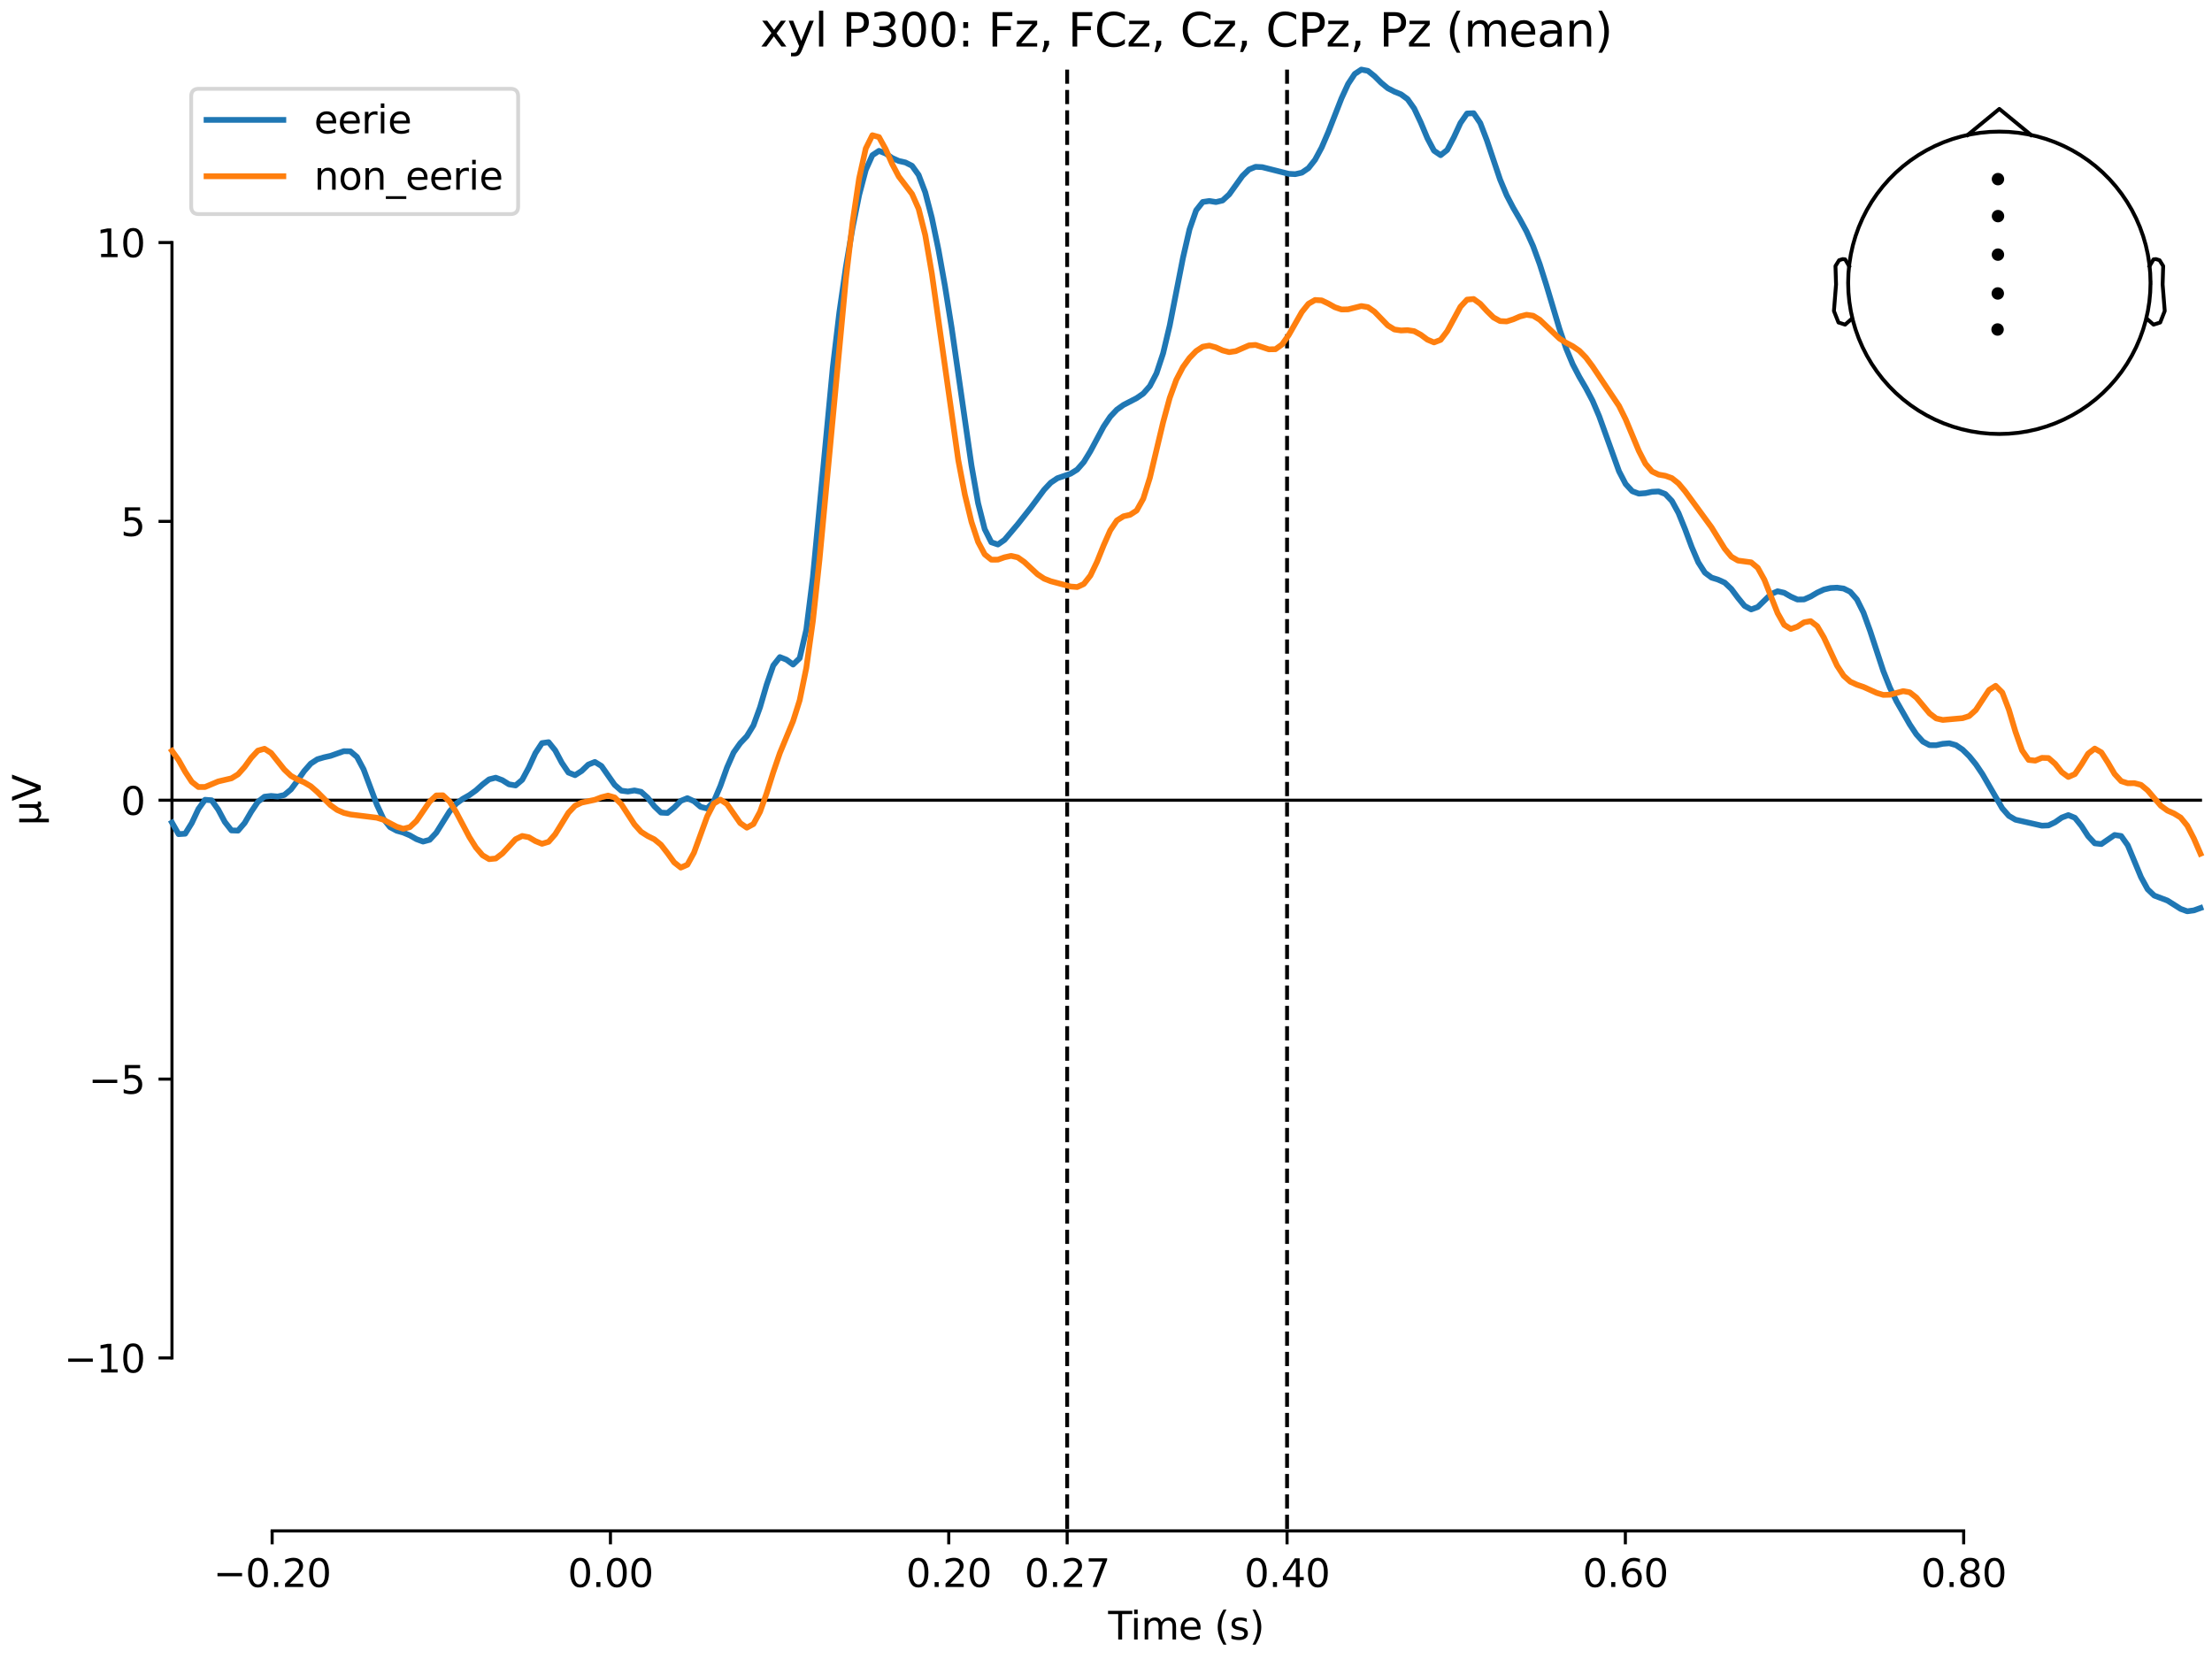 <?xml version="1.0" encoding="utf-8" standalone="no"?>
<!DOCTYPE svg PUBLIC "-//W3C//DTD SVG 1.1//EN"
  "http://www.w3.org/Graphics/SVG/1.1/DTD/svg11.dtd">
<svg xmlns:xlink="http://www.w3.org/1999/xlink" width="576pt" height="432pt" viewBox="0 0 576 432" xmlns="http://www.w3.org/2000/svg" version="1.1">
 <defs>
  <style type="text/css">*{stroke-linejoin: round; stroke-linecap: butt}</style>
 </defs>
 <g id="figure_1">
  <g id="patch_1">
   <path d="M 0 432 
L 576 432 
L 576 0 
L 0 0 
z
" style="fill: #ffffff"/>
  </g>
  <g id="axes_1">
   <g id="patch_2">
    <path d="M 44.783 398.644 
L 573 398.644 
L 573 18.118 
L 44.783 18.118 
L 44.783 398.644 
z
" style="fill: none; opacity: 0"/>
   </g>
   <g id="patch_3">
    <path d="M 44.783 353.6 
L 44.783 63.162 
" style="fill: none; stroke: #000000; stroke-width: 0.8; stroke-linejoin: miter; stroke-linecap: square"/>
   </g>
   <g id="LineCollection_1">
    <path d="M 277.887 18.118 
L 277.887 398.644 
" clip-path="url(#p43cd809115)" style="fill: none; stroke-dasharray: 3.7,1.6; stroke-dashoffset: 0; stroke: #000000"/>
    <path d="M 335.147 18.118 
L 335.147 398.644 
" clip-path="url(#p43cd809115)" style="fill: none; stroke-dasharray: 3.7,1.6; stroke-dashoffset: 0; stroke: #000000"/>
   </g>
   <g id="matplotlib.axis_1">
    <g id="xtick_1">
     <g id="line2d_1">
      <defs>
       <path id="m8d456c1300" d="M 0 0 
L 0 3.5 
" style="stroke: #000000; stroke-width: 0.8"/>
      </defs>
      <g>
       <use xlink:href="#m8d456c1300" x="70.867" y="398.644" style="stroke: #000000; stroke-width: 0.8"/>
      </g>
     </g>
     <g id="text_1">
      <!-- −0.20 -->
      <g transform="translate(55.544 413.242) scale(0.1 -0.1)">
       <defs>
        <path id="DejaVuSans-2212" d="M 678 2272 
L 4684 2272 
L 4684 1741 
L 678 1741 
L 678 2272 
z
" transform="scale(0.016)"/>
        <path id="DejaVuSans-30" d="M 2034 4250 
Q 1547 4250 1301 3770 
Q 1056 3291 1056 2328 
Q 1056 1369 1301 889 
Q 1547 409 2034 409 
Q 2525 409 2770 889 
Q 3016 1369 3016 2328 
Q 3016 3291 2770 3770 
Q 2525 4250 2034 4250 
z
M 2034 4750 
Q 2819 4750 3233 4129 
Q 3647 3509 3647 2328 
Q 3647 1150 3233 529 
Q 2819 -91 2034 -91 
Q 1250 -91 836 529 
Q 422 1150 422 2328 
Q 422 3509 836 4129 
Q 1250 4750 2034 4750 
z
" transform="scale(0.016)"/>
        <path id="DejaVuSans-2e" d="M 684 794 
L 1344 794 
L 1344 0 
L 684 0 
L 684 794 
z
" transform="scale(0.016)"/>
        <path id="DejaVuSans-32" d="M 1228 531 
L 3431 531 
L 3431 0 
L 469 0 
L 469 531 
Q 828 903 1448 1529 
Q 2069 2156 2228 2338 
Q 2531 2678 2651 2914 
Q 2772 3150 2772 3378 
Q 2772 3750 2511 3984 
Q 2250 4219 1831 4219 
Q 1534 4219 1204 4116 
Q 875 4013 500 3803 
L 500 4441 
Q 881 4594 1212 4672 
Q 1544 4750 1819 4750 
Q 2544 4750 2975 4387 
Q 3406 4025 3406 3419 
Q 3406 3131 3298 2873 
Q 3191 2616 2906 2266 
Q 2828 2175 2409 1742 
Q 1991 1309 1228 531 
z
" transform="scale(0.016)"/>
       </defs>
       <use xlink:href="#DejaVuSans-2212"/>
       <use xlink:href="#DejaVuSans-30" transform="translate(83.789 0)"/>
       <use xlink:href="#DejaVuSans-2e" transform="translate(147.412 0)"/>
       <use xlink:href="#DejaVuSans-32" transform="translate(179.199 0)"/>
       <use xlink:href="#DejaVuSans-30" transform="translate(242.822 0)"/>
      </g>
     </g>
    </g>
    <g id="xtick_2">
     <g id="line2d_2">
      <g>
       <use xlink:href="#m8d456c1300" x="158.96" y="398.644" style="stroke: #000000; stroke-width: 0.8"/>
      </g>
     </g>
     <g id="text_2">
      <!-- 0.00 -->
      <g transform="translate(147.828 413.242) scale(0.1 -0.1)">
       <use xlink:href="#DejaVuSans-30"/>
       <use xlink:href="#DejaVuSans-2e" transform="translate(63.623 0)"/>
       <use xlink:href="#DejaVuSans-30" transform="translate(95.41 0)"/>
       <use xlink:href="#DejaVuSans-30" transform="translate(159.033 0)"/>
      </g>
     </g>
    </g>
    <g id="xtick_3">
     <g id="line2d_3">
      <g>
       <use xlink:href="#m8d456c1300" x="247.054" y="398.644" style="stroke: #000000; stroke-width: 0.8"/>
      </g>
     </g>
     <g id="text_3">
      <!-- 0.20 -->
      <g transform="translate(235.921 413.242) scale(0.1 -0.1)">
       <use xlink:href="#DejaVuSans-30"/>
       <use xlink:href="#DejaVuSans-2e" transform="translate(63.623 0)"/>
       <use xlink:href="#DejaVuSans-32" transform="translate(95.41 0)"/>
       <use xlink:href="#DejaVuSans-30" transform="translate(159.033 0)"/>
      </g>
     </g>
    </g>
    <g id="xtick_4">
     <g id="line2d_4">
      <g>
       <use xlink:href="#m8d456c1300" x="277.887" y="398.644" style="stroke: #000000; stroke-width: 0.8"/>
      </g>
     </g>
     <g id="text_4">
      <!-- 0.27 -->
      <g transform="translate(266.754 413.242) scale(0.1 -0.1)">
       <defs>
        <path id="DejaVuSans-37" d="M 525 4666 
L 3525 4666 
L 3525 4397 
L 1831 0 
L 1172 0 
L 2766 4134 
L 525 4134 
L 525 4666 
z
" transform="scale(0.016)"/>
       </defs>
       <use xlink:href="#DejaVuSans-30"/>
       <use xlink:href="#DejaVuSans-2e" transform="translate(63.623 0)"/>
       <use xlink:href="#DejaVuSans-32" transform="translate(95.41 0)"/>
       <use xlink:href="#DejaVuSans-37" transform="translate(159.033 0)"/>
      </g>
     </g>
    </g>
    <g id="xtick_5">
     <g id="line2d_5">
      <g>
       <use xlink:href="#m8d456c1300" x="335.147" y="398.644" style="stroke: #000000; stroke-width: 0.8"/>
      </g>
     </g>
     <g id="text_5">
      <!-- 0.40 -->
      <g transform="translate(324.015 413.242) scale(0.1 -0.1)">
       <defs>
        <path id="DejaVuSans-34" d="M 2419 4116 
L 825 1625 
L 2419 1625 
L 2419 4116 
z
M 2253 4666 
L 3047 4666 
L 3047 1625 
L 3713 1625 
L 3713 1100 
L 3047 1100 
L 3047 0 
L 2419 0 
L 2419 1100 
L 313 1100 
L 313 1709 
L 2253 4666 
z
" transform="scale(0.016)"/>
       </defs>
       <use xlink:href="#DejaVuSans-30"/>
       <use xlink:href="#DejaVuSans-2e" transform="translate(63.623 0)"/>
       <use xlink:href="#DejaVuSans-34" transform="translate(95.41 0)"/>
       <use xlink:href="#DejaVuSans-30" transform="translate(159.033 0)"/>
      </g>
     </g>
    </g>
    <g id="xtick_6">
     <g id="line2d_6">
      <g>
       <use xlink:href="#m8d456c1300" x="423.241" y="398.644" style="stroke: #000000; stroke-width: 0.8"/>
      </g>
     </g>
     <g id="text_6">
      <!-- 0.60 -->
      <g transform="translate(412.108 413.242) scale(0.1 -0.1)">
       <defs>
        <path id="DejaVuSans-36" d="M 2113 2584 
Q 1688 2584 1439 2293 
Q 1191 2003 1191 1497 
Q 1191 994 1439 701 
Q 1688 409 2113 409 
Q 2538 409 2786 701 
Q 3034 994 3034 1497 
Q 3034 2003 2786 2293 
Q 2538 2584 2113 2584 
z
M 3366 4563 
L 3366 3988 
Q 3128 4100 2886 4159 
Q 2644 4219 2406 4219 
Q 1781 4219 1451 3797 
Q 1122 3375 1075 2522 
Q 1259 2794 1537 2939 
Q 1816 3084 2150 3084 
Q 2853 3084 3261 2657 
Q 3669 2231 3669 1497 
Q 3669 778 3244 343 
Q 2819 -91 2113 -91 
Q 1303 -91 875 529 
Q 447 1150 447 2328 
Q 447 3434 972 4092 
Q 1497 4750 2381 4750 
Q 2619 4750 2861 4703 
Q 3103 4656 3366 4563 
z
" transform="scale(0.016)"/>
       </defs>
       <use xlink:href="#DejaVuSans-30"/>
       <use xlink:href="#DejaVuSans-2e" transform="translate(63.623 0)"/>
       <use xlink:href="#DejaVuSans-36" transform="translate(95.41 0)"/>
       <use xlink:href="#DejaVuSans-30" transform="translate(159.033 0)"/>
      </g>
     </g>
    </g>
    <g id="xtick_7">
     <g id="line2d_7">
      <g>
       <use xlink:href="#m8d456c1300" x="511.334" y="398.644" style="stroke: #000000; stroke-width: 0.8"/>
      </g>
     </g>
     <g id="text_7">
      <!-- 0.80 -->
      <g transform="translate(500.202 413.242) scale(0.1 -0.1)">
       <defs>
        <path id="DejaVuSans-38" d="M 2034 2216 
Q 1584 2216 1326 1975 
Q 1069 1734 1069 1313 
Q 1069 891 1326 650 
Q 1584 409 2034 409 
Q 2484 409 2743 651 
Q 3003 894 3003 1313 
Q 3003 1734 2745 1975 
Q 2488 2216 2034 2216 
z
M 1403 2484 
Q 997 2584 770 2862 
Q 544 3141 544 3541 
Q 544 4100 942 4425 
Q 1341 4750 2034 4750 
Q 2731 4750 3128 4425 
Q 3525 4100 3525 3541 
Q 3525 3141 3298 2862 
Q 3072 2584 2669 2484 
Q 3125 2378 3379 2068 
Q 3634 1759 3634 1313 
Q 3634 634 3220 271 
Q 2806 -91 2034 -91 
Q 1263 -91 848 271 
Q 434 634 434 1313 
Q 434 1759 690 2068 
Q 947 2378 1403 2484 
z
M 1172 3481 
Q 1172 3119 1398 2916 
Q 1625 2713 2034 2713 
Q 2441 2713 2670 2916 
Q 2900 3119 2900 3481 
Q 2900 3844 2670 4047 
Q 2441 4250 2034 4250 
Q 1625 4250 1398 4047 
Q 1172 3844 1172 3481 
z
" transform="scale(0.016)"/>
       </defs>
       <use xlink:href="#DejaVuSans-30"/>
       <use xlink:href="#DejaVuSans-2e" transform="translate(63.623 0)"/>
       <use xlink:href="#DejaVuSans-38" transform="translate(95.41 0)"/>
       <use xlink:href="#DejaVuSans-30" transform="translate(159.033 0)"/>
      </g>
     </g>
    </g>
    <g id="text_8">
     <!-- Time (s) -->
     <g transform="translate(288.562 426.92) scale(0.1 -0.1)">
      <defs>
       <path id="DejaVuSans-54" d="M -19 4666 
L 3928 4666 
L 3928 4134 
L 2272 4134 
L 2272 0 
L 1638 0 
L 1638 4134 
L -19 4134 
L -19 4666 
z
" transform="scale(0.016)"/>
       <path id="DejaVuSans-69" d="M 603 3500 
L 1178 3500 
L 1178 0 
L 603 0 
L 603 3500 
z
M 603 4863 
L 1178 4863 
L 1178 4134 
L 603 4134 
L 603 4863 
z
" transform="scale(0.016)"/>
       <path id="DejaVuSans-6d" d="M 3328 2828 
Q 3544 3216 3844 3400 
Q 4144 3584 4550 3584 
Q 5097 3584 5394 3201 
Q 5691 2819 5691 2113 
L 5691 0 
L 5113 0 
L 5113 2094 
Q 5113 2597 4934 2840 
Q 4756 3084 4391 3084 
Q 3944 3084 3684 2787 
Q 3425 2491 3425 1978 
L 3425 0 
L 2847 0 
L 2847 2094 
Q 2847 2600 2669 2842 
Q 2491 3084 2119 3084 
Q 1678 3084 1418 2786 
Q 1159 2488 1159 1978 
L 1159 0 
L 581 0 
L 581 3500 
L 1159 3500 
L 1159 2956 
Q 1356 3278 1631 3431 
Q 1906 3584 2284 3584 
Q 2666 3584 2933 3390 
Q 3200 3197 3328 2828 
z
" transform="scale(0.016)"/>
       <path id="DejaVuSans-65" d="M 3597 1894 
L 3597 1613 
L 953 1613 
Q 991 1019 1311 708 
Q 1631 397 2203 397 
Q 2534 397 2845 478 
Q 3156 559 3463 722 
L 3463 178 
Q 3153 47 2828 -22 
Q 2503 -91 2169 -91 
Q 1331 -91 842 396 
Q 353 884 353 1716 
Q 353 2575 817 3079 
Q 1281 3584 2069 3584 
Q 2775 3584 3186 3129 
Q 3597 2675 3597 1894 
z
M 3022 2063 
Q 3016 2534 2758 2815 
Q 2500 3097 2075 3097 
Q 1594 3097 1305 2825 
Q 1016 2553 972 2059 
L 3022 2063 
z
" transform="scale(0.016)"/>
       <path id="DejaVuSans-20" transform="scale(0.016)"/>
       <path id="DejaVuSans-28" d="M 1984 4856 
Q 1566 4138 1362 3434 
Q 1159 2731 1159 2009 
Q 1159 1288 1364 580 
Q 1569 -128 1984 -844 
L 1484 -844 
Q 1016 -109 783 600 
Q 550 1309 550 2009 
Q 550 2706 781 3412 
Q 1013 4119 1484 4856 
L 1984 4856 
z
" transform="scale(0.016)"/>
       <path id="DejaVuSans-73" d="M 2834 3397 
L 2834 2853 
Q 2591 2978 2328 3040 
Q 2066 3103 1784 3103 
Q 1356 3103 1142 2972 
Q 928 2841 928 2578 
Q 928 2378 1081 2264 
Q 1234 2150 1697 2047 
L 1894 2003 
Q 2506 1872 2764 1633 
Q 3022 1394 3022 966 
Q 3022 478 2636 193 
Q 2250 -91 1575 -91 
Q 1294 -91 989 -36 
Q 684 19 347 128 
L 347 722 
Q 666 556 975 473 
Q 1284 391 1588 391 
Q 1994 391 2212 530 
Q 2431 669 2431 922 
Q 2431 1156 2273 1281 
Q 2116 1406 1581 1522 
L 1381 1569 
Q 847 1681 609 1914 
Q 372 2147 372 2553 
Q 372 3047 722 3315 
Q 1072 3584 1716 3584 
Q 2034 3584 2315 3537 
Q 2597 3491 2834 3397 
z
" transform="scale(0.016)"/>
       <path id="DejaVuSans-29" d="M 513 4856 
L 1013 4856 
Q 1481 4119 1714 3412 
Q 1947 2706 1947 2009 
Q 1947 1309 1714 600 
Q 1481 -109 1013 -844 
L 513 -844 
Q 928 -128 1133 580 
Q 1338 1288 1338 2009 
Q 1338 2731 1133 3434 
Q 928 4138 513 4856 
z
" transform="scale(0.016)"/>
      </defs>
      <use xlink:href="#DejaVuSans-54"/>
      <use xlink:href="#DejaVuSans-69" transform="translate(57.959 0)"/>
      <use xlink:href="#DejaVuSans-6d" transform="translate(85.742 0)"/>
      <use xlink:href="#DejaVuSans-65" transform="translate(183.154 0)"/>
      <use xlink:href="#DejaVuSans-20" transform="translate(244.678 0)"/>
      <use xlink:href="#DejaVuSans-28" transform="translate(276.465 0)"/>
      <use xlink:href="#DejaVuSans-73" transform="translate(315.479 0)"/>
      <use xlink:href="#DejaVuSans-29" transform="translate(367.578 0)"/>
     </g>
    </g>
   </g>
   <g id="matplotlib.axis_2">
    <g id="ytick_1">
     <g id="line2d_8">
      <defs>
       <path id="ma31c90eb12" d="M 0 0 
L -3.5 0 
" style="stroke: #000000; stroke-width: 0.8"/>
      </defs>
      <g>
       <use xlink:href="#ma31c90eb12" x="44.783" y="353.6" style="stroke: #000000; stroke-width: 0.8"/>
      </g>
     </g>
     <g id="text_9">
      <!-- −10 -->
      <g transform="translate(16.678 357.399) scale(0.1 -0.1)">
       <defs>
        <path id="DejaVuSans-31" d="M 794 531 
L 1825 531 
L 1825 4091 
L 703 3866 
L 703 4441 
L 1819 4666 
L 2450 4666 
L 2450 531 
L 3481 531 
L 3481 0 
L 794 0 
L 794 531 
z
" transform="scale(0.016)"/>
       </defs>
       <use xlink:href="#DejaVuSans-2212"/>
       <use xlink:href="#DejaVuSans-31" transform="translate(83.789 0)"/>
       <use xlink:href="#DejaVuSans-30" transform="translate(147.412 0)"/>
      </g>
     </g>
    </g>
    <g id="ytick_2">
     <g id="line2d_9">
      <g>
       <use xlink:href="#ma31c90eb12" x="44.783" y="280.99" style="stroke: #000000; stroke-width: 0.8"/>
      </g>
     </g>
     <g id="text_10">
      <!-- −5 -->
      <g transform="translate(23.041 284.79) scale(0.1 -0.1)">
       <defs>
        <path id="DejaVuSans-35" d="M 691 4666 
L 3169 4666 
L 3169 4134 
L 1269 4134 
L 1269 2991 
Q 1406 3038 1543 3061 
Q 1681 3084 1819 3084 
Q 2600 3084 3056 2656 
Q 3513 2228 3513 1497 
Q 3513 744 3044 326 
Q 2575 -91 1722 -91 
Q 1428 -91 1123 -41 
Q 819 9 494 109 
L 494 744 
Q 775 591 1075 516 
Q 1375 441 1709 441 
Q 2250 441 2565 725 
Q 2881 1009 2881 1497 
Q 2881 1984 2565 2268 
Q 2250 2553 1709 2553 
Q 1456 2553 1204 2497 
Q 953 2441 691 2322 
L 691 4666 
z
" transform="scale(0.016)"/>
       </defs>
       <use xlink:href="#DejaVuSans-2212"/>
       <use xlink:href="#DejaVuSans-35" transform="translate(83.789 0)"/>
      </g>
     </g>
    </g>
    <g id="ytick_3">
     <g id="line2d_10">
      <g>
       <use xlink:href="#ma31c90eb12" x="44.783" y="208.381" style="stroke: #000000; stroke-width: 0.8"/>
      </g>
     </g>
     <g id="text_11">
      <!-- 0 -->
      <g transform="translate(31.421 212.18) scale(0.1 -0.1)">
       <use xlink:href="#DejaVuSans-30"/>
      </g>
     </g>
    </g>
    <g id="ytick_4">
     <g id="line2d_11">
      <g>
       <use xlink:href="#ma31c90eb12" x="44.783" y="135.771" style="stroke: #000000; stroke-width: 0.8"/>
      </g>
     </g>
     <g id="text_12">
      <!-- 5 -->
      <g transform="translate(31.421 139.571) scale(0.1 -0.1)">
       <use xlink:href="#DejaVuSans-35"/>
      </g>
     </g>
    </g>
    <g id="ytick_5">
     <g id="line2d_12">
      <g>
       <use xlink:href="#ma31c90eb12" x="44.783" y="63.162" style="stroke: #000000; stroke-width: 0.8"/>
      </g>
     </g>
     <g id="text_13">
      <!-- 10 -->
      <g transform="translate(25.058 66.961) scale(0.1 -0.1)">
       <use xlink:href="#DejaVuSans-31"/>
       <use xlink:href="#DejaVuSans-30" transform="translate(63.623 0)"/>
      </g>
     </g>
    </g>
    <g id="text_14">
     <!-- µV -->
     <g transform="translate(10.599 214.982) rotate(-90) scale(0.1 -0.1)">
      <defs>
       <path id="DejaVuSans-b5" d="M 544 -1331 
L 544 3500 
L 1119 3500 
L 1119 1325 
Q 1119 872 1334 640 
Q 1550 409 1972 409 
Q 2434 409 2667 671 
Q 2900 934 2900 1459 
L 2900 3500 
L 3475 3500 
L 3475 806 
Q 3475 619 3529 530 
Q 3584 441 3700 441 
Q 3728 441 3778 458 
Q 3828 475 3916 513 
L 3916 50 
Q 3788 -22 3673 -56 
Q 3559 -91 3450 -91 
Q 3234 -91 3106 31 
Q 2978 153 2931 403 
Q 2775 156 2548 32 
Q 2322 -91 2016 -91 
Q 1697 -91 1473 31 
Q 1250 153 1119 397 
L 1119 -1331 
L 544 -1331 
z
" transform="scale(0.016)"/>
       <path id="DejaVuSans-56" d="M 1831 0 
L 50 4666 
L 709 4666 
L 2188 738 
L 3669 4666 
L 4325 4666 
L 2547 0 
L 1831 0 
z
" transform="scale(0.016)"/>
      </defs>
      <use xlink:href="#DejaVuSans-b5"/>
      <use xlink:href="#DejaVuSans-56" transform="translate(63.623 0)"/>
     </g>
    </g>
   </g>
   <g id="patch_4">
    <path d="M 70.867 398.644 
L 511.334 398.644 
" style="fill: none; stroke: #000000; stroke-width: 0.8; stroke-linejoin: miter; stroke-linecap: square"/>
   </g>
   <g id="patch_5">
    <path d="M 44.783 208.381 
L 573 208.381 
" style="fill: none; stroke: #000000; stroke-width: 0.8; stroke-linejoin: miter; stroke-linecap: square"/>
   </g>
   <g id="text_15">
    <!-- xyl P300: Fz, FCz, Cz, CPz, Pz (mean) -->
    <g transform="translate(197.905 12.118) scale(0.12 -0.12)">
     <defs>
      <path id="DejaVuSans-78" d="M 3513 3500 
L 2247 1797 
L 3578 0 
L 2900 0 
L 1881 1375 
L 863 0 
L 184 0 
L 1544 1831 
L 300 3500 
L 978 3500 
L 1906 2253 
L 2834 3500 
L 3513 3500 
z
" transform="scale(0.016)"/>
      <path id="DejaVuSans-79" d="M 2059 -325 
Q 1816 -950 1584 -1140 
Q 1353 -1331 966 -1331 
L 506 -1331 
L 506 -850 
L 844 -850 
Q 1081 -850 1212 -737 
Q 1344 -625 1503 -206 
L 1606 56 
L 191 3500 
L 800 3500 
L 1894 763 
L 2988 3500 
L 3597 3500 
L 2059 -325 
z
" transform="scale(0.016)"/>
      <path id="DejaVuSans-6c" d="M 603 4863 
L 1178 4863 
L 1178 0 
L 603 0 
L 603 4863 
z
" transform="scale(0.016)"/>
      <path id="DejaVuSans-50" d="M 1259 4147 
L 1259 2394 
L 2053 2394 
Q 2494 2394 2734 2622 
Q 2975 2850 2975 3272 
Q 2975 3691 2734 3919 
Q 2494 4147 2053 4147 
L 1259 4147 
z
M 628 4666 
L 2053 4666 
Q 2838 4666 3239 4311 
Q 3641 3956 3641 3272 
Q 3641 2581 3239 2228 
Q 2838 1875 2053 1875 
L 1259 1875 
L 1259 0 
L 628 0 
L 628 4666 
z
" transform="scale(0.016)"/>
      <path id="DejaVuSans-33" d="M 2597 2516 
Q 3050 2419 3304 2112 
Q 3559 1806 3559 1356 
Q 3559 666 3084 287 
Q 2609 -91 1734 -91 
Q 1441 -91 1130 -33 
Q 819 25 488 141 
L 488 750 
Q 750 597 1062 519 
Q 1375 441 1716 441 
Q 2309 441 2620 675 
Q 2931 909 2931 1356 
Q 2931 1769 2642 2001 
Q 2353 2234 1838 2234 
L 1294 2234 
L 1294 2753 
L 1863 2753 
Q 2328 2753 2575 2939 
Q 2822 3125 2822 3475 
Q 2822 3834 2567 4026 
Q 2313 4219 1838 4219 
Q 1578 4219 1281 4162 
Q 984 4106 628 3988 
L 628 4550 
Q 988 4650 1302 4700 
Q 1616 4750 1894 4750 
Q 2613 4750 3031 4423 
Q 3450 4097 3450 3541 
Q 3450 3153 3228 2886 
Q 3006 2619 2597 2516 
z
" transform="scale(0.016)"/>
      <path id="DejaVuSans-3a" d="M 750 794 
L 1409 794 
L 1409 0 
L 750 0 
L 750 794 
z
M 750 3309 
L 1409 3309 
L 1409 2516 
L 750 2516 
L 750 3309 
z
" transform="scale(0.016)"/>
      <path id="DejaVuSans-46" d="M 628 4666 
L 3309 4666 
L 3309 4134 
L 1259 4134 
L 1259 2759 
L 3109 2759 
L 3109 2228 
L 1259 2228 
L 1259 0 
L 628 0 
L 628 4666 
z
" transform="scale(0.016)"/>
      <path id="DejaVuSans-7a" d="M 353 3500 
L 3084 3500 
L 3084 2975 
L 922 459 
L 3084 459 
L 3084 0 
L 275 0 
L 275 525 
L 2438 3041 
L 353 3041 
L 353 3500 
z
" transform="scale(0.016)"/>
      <path id="DejaVuSans-2c" d="M 750 794 
L 1409 794 
L 1409 256 
L 897 -744 
L 494 -744 
L 750 256 
L 750 794 
z
" transform="scale(0.016)"/>
      <path id="DejaVuSans-43" d="M 4122 4306 
L 4122 3641 
Q 3803 3938 3442 4084 
Q 3081 4231 2675 4231 
Q 1875 4231 1450 3742 
Q 1025 3253 1025 2328 
Q 1025 1406 1450 917 
Q 1875 428 2675 428 
Q 3081 428 3442 575 
Q 3803 722 4122 1019 
L 4122 359 
Q 3791 134 3420 21 
Q 3050 -91 2638 -91 
Q 1578 -91 968 557 
Q 359 1206 359 2328 
Q 359 3453 968 4101 
Q 1578 4750 2638 4750 
Q 3056 4750 3426 4639 
Q 3797 4528 4122 4306 
z
" transform="scale(0.016)"/>
      <path id="DejaVuSans-61" d="M 2194 1759 
Q 1497 1759 1228 1600 
Q 959 1441 959 1056 
Q 959 750 1161 570 
Q 1363 391 1709 391 
Q 2188 391 2477 730 
Q 2766 1069 2766 1631 
L 2766 1759 
L 2194 1759 
z
M 3341 1997 
L 3341 0 
L 2766 0 
L 2766 531 
Q 2569 213 2275 61 
Q 1981 -91 1556 -91 
Q 1019 -91 701 211 
Q 384 513 384 1019 
Q 384 1609 779 1909 
Q 1175 2209 1959 2209 
L 2766 2209 
L 2766 2266 
Q 2766 2663 2505 2880 
Q 2244 3097 1772 3097 
Q 1472 3097 1187 3025 
Q 903 2953 641 2809 
L 641 3341 
Q 956 3463 1253 3523 
Q 1550 3584 1831 3584 
Q 2591 3584 2966 3190 
Q 3341 2797 3341 1997 
z
" transform="scale(0.016)"/>
      <path id="DejaVuSans-6e" d="M 3513 2113 
L 3513 0 
L 2938 0 
L 2938 2094 
Q 2938 2591 2744 2837 
Q 2550 3084 2163 3084 
Q 1697 3084 1428 2787 
Q 1159 2491 1159 1978 
L 1159 0 
L 581 0 
L 581 3500 
L 1159 3500 
L 1159 2956 
Q 1366 3272 1645 3428 
Q 1925 3584 2291 3584 
Q 2894 3584 3203 3211 
Q 3513 2838 3513 2113 
z
" transform="scale(0.016)"/>
     </defs>
     <use xlink:href="#DejaVuSans-78"/>
     <use xlink:href="#DejaVuSans-79" transform="translate(59.18 0)"/>
     <use xlink:href="#DejaVuSans-6c" transform="translate(118.359 0)"/>
     <use xlink:href="#DejaVuSans-20" transform="translate(146.143 0)"/>
     <use xlink:href="#DejaVuSans-50" transform="translate(177.93 0)"/>
     <use xlink:href="#DejaVuSans-33" transform="translate(238.232 0)"/>
     <use xlink:href="#DejaVuSans-30" transform="translate(301.855 0)"/>
     <use xlink:href="#DejaVuSans-30" transform="translate(365.479 0)"/>
     <use xlink:href="#DejaVuSans-3a" transform="translate(429.102 0)"/>
     <use xlink:href="#DejaVuSans-20" transform="translate(462.793 0)"/>
     <use xlink:href="#DejaVuSans-46" transform="translate(494.58 0)"/>
     <use xlink:href="#DejaVuSans-7a" transform="translate(552.1 0)"/>
     <use xlink:href="#DejaVuSans-2c" transform="translate(604.59 0)"/>
     <use xlink:href="#DejaVuSans-20" transform="translate(636.377 0)"/>
     <use xlink:href="#DejaVuSans-46" transform="translate(668.164 0)"/>
     <use xlink:href="#DejaVuSans-43" transform="translate(725.684 0)"/>
     <use xlink:href="#DejaVuSans-7a" transform="translate(795.508 0)"/>
     <use xlink:href="#DejaVuSans-2c" transform="translate(847.998 0)"/>
     <use xlink:href="#DejaVuSans-20" transform="translate(879.785 0)"/>
     <use xlink:href="#DejaVuSans-43" transform="translate(911.572 0)"/>
     <use xlink:href="#DejaVuSans-7a" transform="translate(981.396 0)"/>
     <use xlink:href="#DejaVuSans-2c" transform="translate(1033.887 0)"/>
     <use xlink:href="#DejaVuSans-20" transform="translate(1065.674 0)"/>
     <use xlink:href="#DejaVuSans-43" transform="translate(1097.461 0)"/>
     <use xlink:href="#DejaVuSans-50" transform="translate(1167.285 0)"/>
     <use xlink:href="#DejaVuSans-7a" transform="translate(1227.588 0)"/>
     <use xlink:href="#DejaVuSans-2c" transform="translate(1280.078 0)"/>
     <use xlink:href="#DejaVuSans-20" transform="translate(1311.865 0)"/>
     <use xlink:href="#DejaVuSans-50" transform="translate(1343.652 0)"/>
     <use xlink:href="#DejaVuSans-7a" transform="translate(1403.955 0)"/>
     <use xlink:href="#DejaVuSans-20" transform="translate(1456.445 0)"/>
     <use xlink:href="#DejaVuSans-28" transform="translate(1488.232 0)"/>
     <use xlink:href="#DejaVuSans-6d" transform="translate(1527.246 0)"/>
     <use xlink:href="#DejaVuSans-65" transform="translate(1624.658 0)"/>
     <use xlink:href="#DejaVuSans-61" transform="translate(1686.182 0)"/>
     <use xlink:href="#DejaVuSans-6e" transform="translate(1747.461 0)"/>
     <use xlink:href="#DejaVuSans-29" transform="translate(1810.84 0)"/>
    </g>
   </g>
   <g id="legend_1">
    <g id="patch_6">
     <path d="M 51.783 55.753 
L 132.925 55.753 
Q 134.925 55.753 134.925 53.753 
L 134.925 25.118 
Q 134.925 23.118 132.925 23.118 
L 51.783 23.118 
Q 49.783 23.118 49.783 25.118 
L 49.783 53.753 
Q 49.783 55.753 51.783 55.753 
z
" style="fill: #ffffff; opacity: 0.8; stroke: #cccccc; stroke-linejoin: miter"/>
    </g>
    <g id="line2d_13">
     <path d="M 53.783 31.217 
L 63.783 31.217 
L 73.783 31.217 
" style="fill: none; stroke: #1f77b4; stroke-width: 1.5; stroke-linecap: square"/>
    </g>
    <g id="text_16">
     <!-- eerie -->
     <g transform="translate(81.783 34.717) scale(0.1 -0.1)">
      <defs>
       <path id="DejaVuSans-72" d="M 2631 2963 
Q 2534 3019 2420 3045 
Q 2306 3072 2169 3072 
Q 1681 3072 1420 2755 
Q 1159 2438 1159 1844 
L 1159 0 
L 581 0 
L 581 3500 
L 1159 3500 
L 1159 2956 
Q 1341 3275 1631 3429 
Q 1922 3584 2338 3584 
Q 2397 3584 2469 3576 
Q 2541 3569 2628 3553 
L 2631 2963 
z
" transform="scale(0.016)"/>
      </defs>
      <use xlink:href="#DejaVuSans-65"/>
      <use xlink:href="#DejaVuSans-65" transform="translate(61.523 0)"/>
      <use xlink:href="#DejaVuSans-72" transform="translate(123.047 0)"/>
      <use xlink:href="#DejaVuSans-69" transform="translate(164.16 0)"/>
      <use xlink:href="#DejaVuSans-65" transform="translate(191.943 0)"/>
     </g>
    </g>
    <g id="line2d_14">
     <path d="M 53.783 45.895 
L 63.783 45.895 
L 73.783 45.895 
" style="fill: none; stroke: #ff7f0e; stroke-width: 1.5; stroke-linecap: square"/>
    </g>
    <g id="text_17">
     <!-- non_eerie -->
     <g transform="translate(81.783 49.395) scale(0.1 -0.1)">
      <defs>
       <path id="DejaVuSans-6f" d="M 1959 3097 
Q 1497 3097 1228 2736 
Q 959 2375 959 1747 
Q 959 1119 1226 758 
Q 1494 397 1959 397 
Q 2419 397 2687 759 
Q 2956 1122 2956 1747 
Q 2956 2369 2687 2733 
Q 2419 3097 1959 3097 
z
M 1959 3584 
Q 2709 3584 3137 3096 
Q 3566 2609 3566 1747 
Q 3566 888 3137 398 
Q 2709 -91 1959 -91 
Q 1206 -91 779 398 
Q 353 888 353 1747 
Q 353 2609 779 3096 
Q 1206 3584 1959 3584 
z
" transform="scale(0.016)"/>
       <path id="DejaVuSans-5f" d="M 3263 -1063 
L 3263 -1509 
L -63 -1509 
L -63 -1063 
L 3263 -1063 
z
" transform="scale(0.016)"/>
      </defs>
      <use xlink:href="#DejaVuSans-6e"/>
      <use xlink:href="#DejaVuSans-6f" transform="translate(63.379 0)"/>
      <use xlink:href="#DejaVuSans-6e" transform="translate(124.561 0)"/>
      <use xlink:href="#DejaVuSans-5f" transform="translate(187.939 0)"/>
      <use xlink:href="#DejaVuSans-65" transform="translate(237.939 0)"/>
      <use xlink:href="#DejaVuSans-65" transform="translate(299.463 0)"/>
      <use xlink:href="#DejaVuSans-72" transform="translate(360.986 0)"/>
      <use xlink:href="#DejaVuSans-69" transform="translate(402.1 0)"/>
      <use xlink:href="#DejaVuSans-65" transform="translate(429.883 0)"/>
     </g>
    </g>
   </g>
   <g id="line2d_15">
    <path d="M 44.783 214.197 
L 46.504 217.21 
L 48.224 217.097 
L 49.945 214.316 
L 51.665 210.661 
L 53.386 208.262 
L 55.107 208.391 
L 56.827 210.816 
L 58.548 214.04 
L 60.268 216.238 
L 61.989 216.291 
L 63.709 214.296 
L 65.43 211.349 
L 67.151 208.799 
L 68.871 207.463 
L 70.592 207.263 
L 72.312 207.416 
L 74.033 207.014 
L 75.753 205.577 
L 77.474 203.283 
L 79.195 200.804 
L 80.915 198.844 
L 82.636 197.717 
L 84.356 197.21 
L 86.077 196.825 
L 89.518 195.607 
L 91.239 195.64 
L 92.959 197.108 
L 94.68 200.33 
L 98.121 209.509 
L 99.841 213.212 
L 101.562 215.385 
L 103.283 216.313 
L 105.003 216.801 
L 106.724 217.526 
L 108.444 218.512 
L 110.165 219.147 
L 111.886 218.683 
L 113.606 216.845 
L 117.047 211.34 
L 118.768 209.289 
L 120.488 208.025 
L 122.209 207.053 
L 123.93 205.825 
L 125.65 204.278 
L 127.371 202.945 
L 129.091 202.51 
L 130.812 203.158 
L 132.532 204.234 
L 134.253 204.529 
L 135.974 203.069 
L 137.694 199.876 
L 139.415 196.119 
L 141.135 193.502 
L 142.856 193.26 
L 144.576 195.393 
L 146.297 198.62 
L 148.018 201.17 
L 149.738 201.855 
L 151.459 200.759 
L 153.179 199.106 
L 154.9 198.409 
L 156.62 199.462 
L 160.062 204.386 
L 161.782 205.883 
L 163.503 206.108 
L 165.223 205.832 
L 166.944 206.189 
L 168.664 207.73 
L 170.385 209.943 
L 172.106 211.596 
L 173.826 211.691 
L 175.547 210.294 
L 177.267 208.553 
L 178.988 207.836 
L 180.709 208.638 
L 182.429 210.095 
L 184.15 210.533 
L 185.87 208.688 
L 187.591 204.657 
L 189.311 199.86 
L 191.032 195.948 
L 192.753 193.524 
L 194.473 191.709 
L 196.194 188.892 
L 197.914 184.164 
L 199.635 178.274 
L 201.355 173.294 
L 203.076 171.109 
L 204.797 171.781 
L 206.517 173.048 
L 208.238 171.383 
L 209.958 163.958 
L 211.679 150.251 
L 216.841 95.848 
L 218.561 81.367 
L 220.282 69.45 
L 222.002 59.331 
L 223.723 50.768 
L 225.443 44.251 
L 227.164 40.418 
L 228.885 39.282 
L 230.605 39.962 
L 232.326 41.144 
L 234.046 41.915 
L 235.767 42.302 
L 237.488 43.165 
L 239.208 45.553 
L 240.929 50.075 
L 242.649 56.693 
L 244.37 64.994 
L 246.09 74.61 
L 247.811 85.39 
L 252.973 121.212 
L 254.693 131.007 
L 256.414 137.782 
L 258.134 141.2 
L 259.855 141.785 
L 261.576 140.581 
L 265.017 136.507 
L 268.458 132.146 
L 271.899 127.511 
L 273.62 125.687 
L 275.34 124.528 
L 278.781 123.348 
L 280.502 122.278 
L 282.222 120.317 
L 283.943 117.492 
L 287.384 111.067 
L 289.105 108.503 
L 290.825 106.672 
L 292.546 105.443 
L 295.987 103.669 
L 297.708 102.478 
L 299.428 100.522 
L 301.149 97.213 
L 302.869 92.008 
L 304.59 84.767 
L 308.031 67.2 
L 309.752 59.716 
L 311.472 54.777 
L 313.193 52.593 
L 314.913 52.335 
L 316.634 52.613 
L 318.355 52.203 
L 320.075 50.624 
L 323.516 45.828 
L 325.237 44.14 
L 326.957 43.438 
L 328.678 43.524 
L 335.56 45.26 
L 337.281 45.348 
L 339.001 44.961 
L 340.722 43.786 
L 342.443 41.601 
L 344.163 38.401 
L 345.884 34.395 
L 349.325 25.598 
L 351.046 21.855 
L 352.766 19.249 
L 354.487 18.118 
L 356.207 18.45 
L 357.928 19.827 
L 359.648 21.55 
L 361.369 22.97 
L 363.09 23.856 
L 364.81 24.557 
L 366.531 25.811 
L 368.251 28.248 
L 369.972 31.902 
L 371.692 36.003 
L 373.413 39.242 
L 375.134 40.409 
L 376.854 39.046 
L 378.575 35.767 
L 380.295 32.044 
L 382.016 29.559 
L 383.736 29.484 
L 385.457 32.042 
L 387.178 36.535 
L 390.619 46.757 
L 392.339 50.858 
L 394.06 54.151 
L 395.78 57.097 
L 397.501 60.268 
L 399.222 64.103 
L 400.942 68.788 
L 402.663 74.218 
L 406.104 85.714 
L 407.825 90.755 
L 409.545 94.865 
L 411.266 98.151 
L 412.986 101.1 
L 414.707 104.361 
L 416.427 108.396 
L 421.589 122.723 
L 423.31 126.031 
L 425.03 127.905 
L 426.751 128.543 
L 428.471 128.418 
L 430.192 128.057 
L 431.913 127.972 
L 433.633 128.631 
L 435.354 130.44 
L 437.074 133.582 
L 438.795 137.817 
L 440.515 142.427 
L 442.236 146.441 
L 443.957 149.122 
L 445.677 150.403 
L 447.398 150.943 
L 449.118 151.721 
L 450.839 153.356 
L 452.559 155.666 
L 454.28 157.77 
L 456.001 158.694 
L 457.721 158.063 
L 461.162 154.702 
L 462.883 153.96 
L 464.603 154.359 
L 466.324 155.357 
L 468.045 156.116 
L 469.765 156.091 
L 471.486 155.333 
L 473.206 154.319 
L 474.927 153.523 
L 476.648 153.116 
L 478.368 153.03 
L 480.089 153.259 
L 481.809 154.109 
L 483.53 156.086 
L 485.25 159.533 
L 486.971 164.279 
L 490.412 174.743 
L 492.133 179.077 
L 493.853 182.631 
L 497.294 188.635 
L 499.015 191.224 
L 500.736 193.123 
L 502.456 194.035 
L 504.177 194.053 
L 505.897 193.681 
L 507.618 193.543 
L 509.338 194.034 
L 511.059 195.202 
L 512.78 196.898 
L 514.5 199.016 
L 516.221 201.571 
L 521.382 210.481 
L 523.103 212.445 
L 524.824 213.452 
L 531.706 215.005 
L 533.427 214.933 
L 535.147 214.104 
L 536.868 212.904 
L 538.588 212.245 
L 540.309 212.956 
L 542.029 215.091 
L 543.75 217.749 
L 545.471 219.598 
L 547.191 219.791 
L 550.632 217.43 
L 552.353 217.697 
L 554.073 220.125 
L 557.515 228.4 
L 559.235 231.554 
L 560.956 233.2 
L 564.397 234.502 
L 567.838 236.675 
L 569.559 237.3 
L 571.279 237.063 
L 573 236.446 
L 573 236.446 
" style="fill: none; stroke: #1f77b4; stroke-width: 1.5; stroke-linecap: square"/>
   </g>
   <g id="line2d_16">
    <path d="M 44.783 195.512 
L 46.504 197.913 
L 48.224 200.967 
L 49.945 203.589 
L 51.665 204.938 
L 53.386 204.933 
L 56.827 203.484 
L 60.268 202.676 
L 61.989 201.631 
L 63.709 199.698 
L 65.43 197.324 
L 67.151 195.466 
L 68.871 194.978 
L 70.592 196.065 
L 74.033 200.389 
L 75.753 202.017 
L 77.474 202.983 
L 79.195 203.716 
L 80.915 204.732 
L 82.636 206.234 
L 86.077 209.677 
L 87.797 210.907 
L 89.518 211.66 
L 91.239 212.08 
L 94.68 212.505 
L 98.121 212.934 
L 99.841 213.465 
L 103.283 215.265 
L 105.003 215.808 
L 106.724 215.387 
L 108.444 213.766 
L 111.886 208.744 
L 113.606 207.134 
L 115.327 207.09 
L 117.047 208.68 
L 118.768 211.451 
L 122.209 217.952 
L 123.93 220.701 
L 125.65 222.708 
L 127.371 223.72 
L 129.091 223.551 
L 130.812 222.255 
L 134.253 218.533 
L 135.974 217.684 
L 137.694 218.013 
L 139.415 219.025 
L 141.135 219.724 
L 142.856 219.206 
L 144.576 217.229 
L 148.018 211.639 
L 149.738 209.817 
L 151.459 209.004 
L 154.9 208.267 
L 156.62 207.607 
L 158.341 207.173 
L 160.062 207.662 
L 161.782 209.404 
L 165.223 214.687 
L 166.944 216.607 
L 168.664 217.698 
L 170.385 218.558 
L 172.106 219.964 
L 173.826 222.167 
L 175.547 224.558 
L 177.267 225.923 
L 178.988 225.174 
L 180.709 222.049 
L 184.15 212.59 
L 185.87 209.262 
L 187.591 208.223 
L 189.311 209.383 
L 192.753 214.331 
L 194.473 215.521 
L 196.194 214.587 
L 197.914 211.392 
L 199.635 206.539 
L 201.355 201.102 
L 203.076 196.093 
L 206.517 187.771 
L 208.238 182.331 
L 209.958 173.936 
L 211.679 161.65 
L 213.399 145.686 
L 220.282 72.535 
L 222.002 57.942 
L 223.723 46.4 
L 225.443 38.67 
L 227.164 35.214 
L 228.885 35.691 
L 230.605 38.8 
L 232.326 42.716 
L 234.046 45.975 
L 237.488 50.503 
L 239.208 54.378 
L 240.929 61.204 
L 242.649 71.235 
L 249.532 119.83 
L 251.252 128.805 
L 252.973 135.91 
L 254.693 141.113 
L 256.414 144.351 
L 258.134 145.735 
L 259.855 145.73 
L 261.576 145.12 
L 263.296 144.745 
L 265.017 145.139 
L 266.737 146.347 
L 270.178 149.549 
L 271.899 150.682 
L 273.62 151.356 
L 278.781 152.73 
L 280.502 152.865 
L 282.222 152.071 
L 283.943 149.873 
L 285.664 146.292 
L 287.384 142.007 
L 289.105 138.111 
L 290.825 135.531 
L 292.546 134.445 
L 294.267 134.053 
L 295.987 132.941 
L 297.708 129.851 
L 299.428 124.4 
L 302.869 109.961 
L 304.59 103.629 
L 306.311 98.896 
L 308.031 95.586 
L 309.752 93.198 
L 311.472 91.414 
L 313.193 90.281 
L 314.913 89.986 
L 316.634 90.464 
L 318.355 91.247 
L 320.075 91.695 
L 321.796 91.437 
L 325.237 89.94 
L 326.957 89.82 
L 330.399 90.963 
L 332.119 90.934 
L 333.84 89.705 
L 335.56 87.278 
L 339.001 81.248 
L 340.722 79.107 
L 342.443 78.117 
L 344.163 78.223 
L 345.884 79.041 
L 347.604 80.003 
L 349.325 80.588 
L 351.046 80.557 
L 354.487 79.693 
L 356.207 79.976 
L 357.928 81.172 
L 361.369 84.73 
L 363.09 85.794 
L 364.81 86.052 
L 366.531 85.971 
L 368.251 86.23 
L 369.972 87.167 
L 371.692 88.438 
L 373.413 89.164 
L 375.134 88.501 
L 376.854 86.23 
L 380.295 79.88 
L 382.016 78.023 
L 383.736 77.86 
L 385.457 79.106 
L 387.178 80.981 
L 388.898 82.659 
L 390.619 83.606 
L 392.339 83.696 
L 394.06 83.149 
L 395.78 82.407 
L 397.501 81.965 
L 399.222 82.21 
L 400.942 83.262 
L 406.104 88.174 
L 407.825 89.251 
L 409.545 90.158 
L 411.266 91.342 
L 412.986 93.111 
L 414.707 95.42 
L 421.589 105.702 
L 423.31 109.178 
L 426.751 117.408 
L 428.471 120.753 
L 430.192 122.774 
L 431.913 123.585 
L 433.633 123.885 
L 435.354 124.497 
L 437.074 125.873 
L 438.795 127.917 
L 445.677 137.317 
L 449.118 142.89 
L 450.839 144.964 
L 452.559 145.965 
L 456.001 146.432 
L 457.721 147.861 
L 459.442 150.961 
L 462.883 159.656 
L 464.603 162.711 
L 466.324 163.775 
L 468.045 163.176 
L 469.765 162.057 
L 471.486 161.742 
L 473.206 163.058 
L 474.927 165.983 
L 478.368 173.335 
L 480.089 175.978 
L 481.809 177.509 
L 483.53 178.291 
L 485.25 178.877 
L 488.692 180.425 
L 490.412 180.953 
L 492.133 180.905 
L 495.574 179.966 
L 497.294 180.281 
L 499.015 181.64 
L 502.456 185.765 
L 504.177 187.075 
L 505.897 187.472 
L 511.059 187.011 
L 512.78 186.459 
L 514.5 184.895 
L 517.941 179.671 
L 519.662 178.585 
L 521.382 180.305 
L 523.103 184.794 
L 524.824 190.541 
L 526.544 195.399 
L 528.265 197.885 
L 529.985 198.062 
L 531.706 197.343 
L 533.427 197.394 
L 535.147 198.889 
L 536.868 201.056 
L 538.588 202.321 
L 540.309 201.567 
L 542.029 199.038 
L 543.75 196.244 
L 545.471 194.932 
L 547.191 195.918 
L 548.912 198.609 
L 550.632 201.534 
L 552.353 203.409 
L 554.073 203.96 
L 555.794 203.932 
L 557.515 204.375 
L 559.235 205.803 
L 562.676 209.822 
L 564.397 211.073 
L 566.117 211.834 
L 567.838 212.889 
L 569.559 215.007 
L 571.279 218.344 
L 573 222.312 
L 573 222.312 
" style="fill: none; stroke: #ff7f0e; stroke-width: 1.5; stroke-linecap: square"/>
   </g>
  </g>
  <g id="axes_2">
   <g id="PathCollection_1">
    <defs>
     <path id="C0_0_c30d753ae9" d="M 0 1.118 
C 0.297 1.118 0.581 1 0.791 0.791 
C 1 0.581 1.118 0.297 1.118 -0 
C 1.118 -0.297 1 -0.581 0.791 -0.791 
C 0.581 -1 0.297 -1.118 0 -1.118 
C -0.297 -1.118 -0.581 -1 -0.791 -0.791 
C -1 -0.581 -1.118 -0.297 -1.118 0 
C -1.118 0.297 -1 0.581 -0.791 0.791 
C -0.581 1 -0.297 1.118 0 1.118 
z
"/>
    </defs>
    <g clip-path="url(#pb1ffc36585)">
     <use xlink:href="#C0_0_c30d753ae9" x="520.267" y="46.647" style="stroke: #000000"/>
    </g>
    <g clip-path="url(#pb1ffc36585)">
     <use xlink:href="#C0_0_c30d753ae9" x="520.275" y="56.276" style="stroke: #000000"/>
    </g>
    <g clip-path="url(#pb1ffc36585)">
     <use xlink:href="#C0_0_c30d753ae9" x="520.22" y="76.414" style="stroke: #000000"/>
    </g>
    <g clip-path="url(#pb1ffc36585)">
     <use xlink:href="#C0_0_c30d753ae9" x="520.163" y="85.802" style="stroke: #000000"/>
    </g>
    <g clip-path="url(#pb1ffc36585)">
     <use xlink:href="#C0_0_c30d753ae9" x="520.258" y="66.304" style="stroke: #000000"/>
    </g>
   </g>
   <g id="matplotlib.axis_3"/>
   <g id="matplotlib.axis_4"/>
   <g id="line2d_17">
    <path d="M 559.992 73.637 
L 559.914 71.165 
L 559.682 68.702 
L 559.295 66.26 
L 558.755 63.846 
L 558.065 61.471 
L 557.227 59.144 
L 556.245 56.874 
L 555.122 54.67 
L 553.863 52.542 
L 552.473 50.496 
L 550.957 48.542 
L 549.322 46.687 
L 547.573 44.938 
L 545.718 43.302 
L 543.763 41.786 
L 541.718 40.396 
L 539.589 39.137 
L 537.385 38.014 
L 535.116 37.032 
L 532.789 36.194 
L 530.414 35.504 
L 528 34.965 
L 525.557 34.578 
L 523.095 34.345 
L 520.623 34.267 
L 518.151 34.345 
L 515.689 34.578 
L 513.246 34.965 
L 510.832 35.504 
L 508.457 36.194 
L 506.13 37.032 
L 503.86 38.014 
L 501.656 39.137 
L 499.528 40.396 
L 497.482 41.786 
L 495.528 43.302 
L 493.673 44.938 
L 491.924 46.687 
L 490.288 48.542 
L 488.772 50.496 
L 487.382 52.542 
L 486.123 54.67 
L 485 56.874 
L 484.018 59.144 
L 483.18 61.471 
L 482.49 63.846 
L 481.951 66.26 
L 481.564 68.702 
L 481.331 71.165 
L 481.254 73.637 
L 481.331 76.109 
L 481.564 78.571 
L 481.951 81.014 
L 482.49 83.427 
L 483.18 85.802 
L 484.018 88.129 
L 485 90.399 
L 486.123 92.603 
L 487.382 94.732 
L 488.772 96.777 
L 490.288 98.732 
L 491.924 100.587 
L 493.673 102.336 
L 495.528 103.971 
L 497.482 105.487 
L 499.528 106.877 
L 501.656 108.136 
L 503.86 109.259 
L 506.13 110.241 
L 508.457 111.079 
L 510.832 111.769 
L 513.246 112.309 
L 515.689 112.696 
L 518.151 112.928 
L 520.623 113.006 
L 523.095 112.928 
L 525.557 112.696 
L 528 112.309 
L 530.414 111.769 
L 532.789 111.079 
L 535.116 110.241 
L 537.385 109.259 
L 539.589 108.136 
L 541.718 106.877 
L 543.763 105.487 
L 545.718 103.971 
L 547.573 102.336 
L 549.322 100.587 
L 550.957 98.732 
L 552.473 96.777 
L 553.863 94.732 
L 555.122 92.603 
L 556.245 90.399 
L 557.227 88.129 
L 558.065 85.802 
L 558.755 83.427 
L 559.295 81.014 
L 559.682 78.571 
L 559.914 76.109 
L 559.992 73.637 
" style="fill: none; stroke: #000000; stroke-linecap: square"/>
   </g>
   <g id="line2d_18">
    <path d="M 512.377 35.141 
L 520.623 28.362 
L 528.868 35.141 
" style="fill: none; stroke: #000000; stroke-linecap: square"/>
   </g>
   <g id="line2d_19">
    <path d="M 481.49 69.267 
L 480.466 67.534 
L 479.836 67.471 
L 478.899 67.763 
L 477.954 69.267 
L 478.104 74.07 
L 477.553 80.975 
L 478.734 83.975 
L 480.466 84.534 
L 482.12 83.077 
" style="fill: none; stroke: #000000; stroke-linecap: square"/>
   </g>
   <g id="line2d_20">
    <path d="M 559.756 69.267 
L 560.779 67.534 
L 561.409 67.471 
L 562.346 67.763 
L 563.291 69.267 
L 563.142 74.07 
L 563.693 80.975 
L 562.512 83.975 
L 560.779 84.534 
L 559.126 83.077 
" style="fill: none; stroke: #000000; stroke-linecap: square"/>
   </g>
  </g>
 </g>
 <defs>
  <clipPath id="p43cd809115">
   <rect x="44.783" y="18.118" width="528.217" height="380.525"/>
  </clipPath>
  <clipPath id="pb1ffc36585">
   <rect x="473.246" y="24.13" width="94.754" height="93.108"/>
  </clipPath>
 </defs>
</svg>
